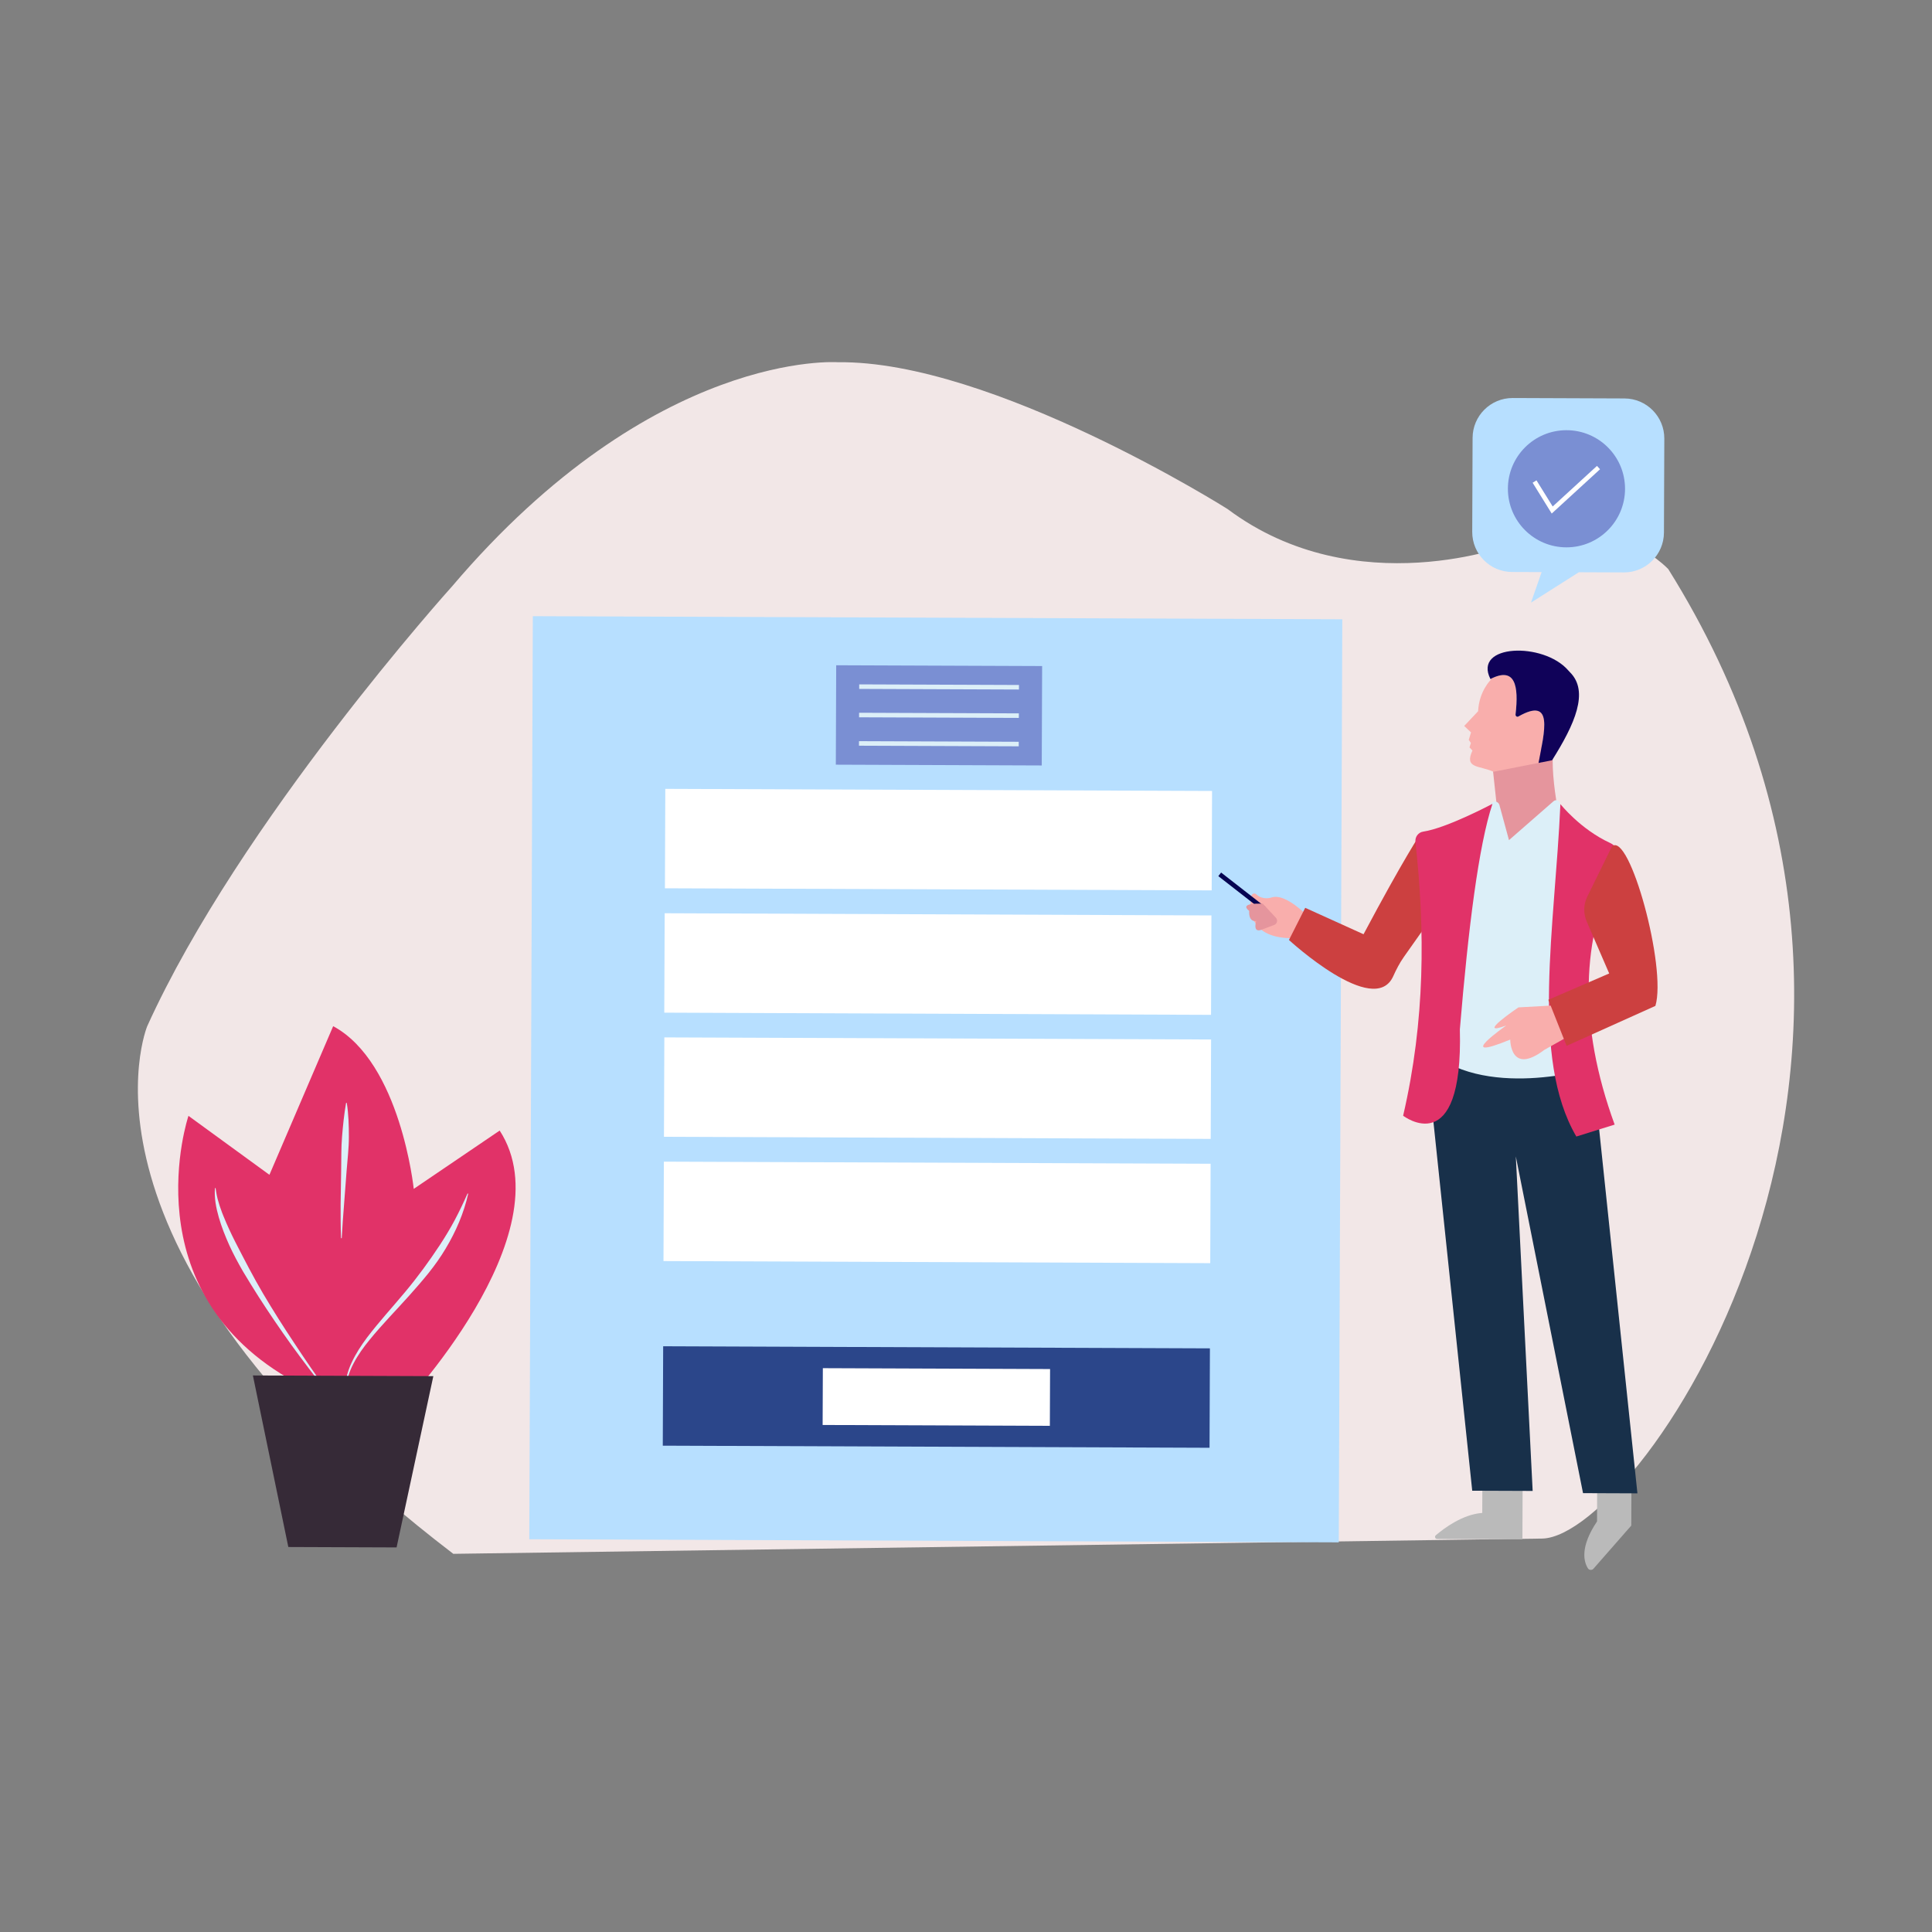 <svg xmlns="http://www.w3.org/2000/svg" enable-background="new 0 0 850 850" viewBox="0 0 850 850"><rect x="0" y="0" width="850" height="850" fill="#808080" stroke="none"/><path fill="#f2e7e7" d="M678.75,676.9c43.18-1.55,189.37-212.08,55.2-426.55c0,0-28.85-30.35-68.27-11.1
				c0,0-68.97,27.12-125.64-15.32c0,0-103.59-65.44-171.36-64.56c0,0-80.86-6.02-169.8,98.62c0,0-93.31,103.48-134.1,193.47
				c0,0-40.82,97.98,134.65,232.16L678.75,676.9z"/><rect width="356.14" height="406.12" x="233.64" y="271.77" fill="#b7dfff" transform="rotate(.22 411.71 474.826)"/><rect width="240.55" height="43.74" x="292.62" y="347.53" fill="#fff" transform="rotate(.22 412.89 369.387)"/><rect width="240.55" height="43.74" x="292.41" y="402.2" fill="#fff" transform="matrix(1 .004 -.004 1 1.63 -1.58)"/><rect width="240.55" height="43.74" x="292.2" y="456.87" fill="#fff" transform="rotate(.22 412.474 478.736)"/><rect width="240.55" height="43.74" x="291.99" y="511.54" fill="#fff" transform="rotate(.22 412.266 533.41)"/><rect width="240.55" height="43.74" x="291.68" y="592.76" fill="#2b468a" transform="rotate(.22 411.952 614.627)"/><rect width="99.97" height="24.99" x="361.97" y="602.13" fill="#fff" transform="rotate(.22 411.952 614.627)"/><rect width="90.6" height="43.74" x="367.81" y="292.86" fill="#7a8fd3" transform="rotate(.22 413.098 314.738)"/><rect width="2" height="70.29" x="412.15" y="267.09" fill="#dceff8" transform="rotate(-89.78 413.15 302.228)"/><rect width="2" height="70.29" x="412.11" y="279.58" fill="#dceff8" transform="rotate(-89.78 413.103 314.724)"/><rect width="2" height="70.29" x="412.06" y="292.08" fill="#dceff8" transform="rotate(-89.78 413.055 327.22)"/><path fill="#b7dfff" d="M714.7,175.3l-49.16-0.19c-9.72-0.04-17.62,7.81-17.66,17.53l-0.16,41.35c-0.04,9.72,7.81,17.62,17.53,17.66
				l13,0.05l-4.68,13.42l21.06-13.36l19.78,0.08c9.72,0.04,17.62-7.81,17.66-17.53l0.16-41.35
				C732.26,183.25,724.42,175.34,714.7,175.3z"/><circle cx="689.18" cy="215.04" r="25.77" fill="#7a8fd3"/><polygon fill="#fff" points="682.69 225.94 674.29 212.38 675.99 211.33 683.12 222.83 702.6 204.98 703.95 206.45"/><path fill="#e5959d" d="M656.63,337.03l3.85,35.73c9.78,4.84,18.77,2.54,27.12-5.65c0,0-6.85-28.19-3.63-41.04L656.63,337.03z"/><path fill="#f9aeac" d="M668.03,315.23c-0.62,0.35-1.33-0.17-1.25-0.92c1.47-12.66-0.17-21.16-11.05-15.57
					c0.06,0.11,0.11,0.22,0.17,0.34c0,0-5.17,4.98-5.6,13.84l-6.11,6.47l3,2.83l-1,3.31l0.95,1.34l-0.63,1.94l1.31,1.39
					c-3.7,8.01,2.89,6.46,9.25,9.34l19.85-3.89C679.44,321.9,683.7,306.32,668.03,315.23z"/><path fill="#100259" d="M690.74,295.78c-0.27-0.27-0.54-0.55-0.79-0.85c-10.9-12.6-42.05-11.61-34.22,3.81
					c10.89-5.59,12.52,2.91,11.05,15.57c-0.09,0.74,0.63,1.27,1.25,0.92c15.67-8.91,11.42,6.67,8.87,20.42l5.95-1.17
					C692.8,318.69,699.26,304.28,690.74,295.78z"/><path fill="#dceff8" d="M683.5,352.5l-19.61,17.12l-4.21-15.46c-0.41-1.49-2.27-1.99-3.36-0.9l-5.69,5.67l-19.91,108.06l16.75,24
					l47.85,3.73l-0.75-35.46l-6.93-42.57l5.48-42.53l0.93-12.41c0,0-6.34-0.02-7.69-8.2C686.14,352.2,684.54,351.59,683.5,352.5z"/><path fill="#f9aeac" d="M577.77,405.63c0,0-11.47-13.34-18.57-10.71c0,0-3.66,1.21-6.42-1.42c-0.77-0.74-2.06-0.36-2.25,0.69
					c-1.09,6.1-1.11,19.8,21,18.51L577.77,405.63z"/><path fill="#bababa" d="M669.9,651.51l-0.1,25.7l-37.53-0.14c-0.84,0-1.24-1.05-0.59-1.6c3.49-2.99,11.73-9.21,20.45-9.85
					l0.06-15.07C652.17,650.56,668.81,651.51,669.9,651.51z"/><path fill="#bababa" d="M717.75,654.35l-0.06,16.84l-16.62,18.97c-0.67,0.77-1.91,0.7-2.46-0.17c-1.71-2.69-3.71-9.14,4.02-20.63
					l0.07-19.5L717.75,654.35z"/><path fill="#cc4040" d="M625.26,366.34c0,0-7.5,11.08-25.36,44.69l-20.42-9.25l-5.24-2.38l-7.15,14.15
					c0,0,37.47,34.54,45.86,15.98c1.34-2.97,2.83-5.88,4.71-8.54l15.08-21.36L625.26,366.34z"/><path fill="#18304a" d="M700.73,469.92c0,0-48.81,14.88-73.53-9.15l20.52,195.08l26.59,0.1l-7.41-147.17l29.57,148.14l23.93,0.09
					L700.73,469.92z"/><path fill="#e13268" d="M686.51,353.77c0,0,8.76,11.07,21.84,17.08c3.55,1.63,5.04,5.84,3.32,9.34
					c-15.87,32.33-17.54,70.06-1.29,114.59l-16.86,5.25C673.27,465.38,684.13,407.81,686.51,353.77z"/><path fill="#f9aeac" d="M683.11,442.38l-15.07,0.83c0,0-19.55,13.22-5.35,7.96c0,0-24,16.75,1.75,6.21c0,0-0.06,15.95,15.05,4.49
					l13.76-7.73L683.11,442.38z"/><path fill="#cc4040" d="M709.21,372.36c7.71-6.75,24.15,53.4,19.1,70.19l-39.07,17.58l-8.04-20.27l26.78-11.57l-9.9-22.88
					c-1.52-3.51-1.42-7.51,0.27-10.95L709.21,372.36z"/><path fill="#e13268" d="M656.62,353.65c0,0-20.03,10.67-30.47,12.23c-2.16,0.32-3.65,2.33-3.41,4.5
					c4.23,38.77,4.33,78.49-5.42,120.49c0,0,26.51,20.49,24.96-38.02C646.02,408.12,650.52,372.08,656.62,353.65z"/><rect width="2" height="24.64" x="545.35" y="379.89" fill="#060351" transform="rotate(-52.084 546.381 392.23)"/><path fill="#e5959d" d="M555.6,397.61c0,0-10.97-0.71-6,3.15c0,0-0.55,4.84,3.08,4.48c0,0-1.65,5.13,2.11,3.89l5.82-2.2
					c1.3-0.49,1.68-2.14,0.74-3.15L555.6,397.61z"/><g><path fill="#e13268" d="M175.71,620.28c0,0,73.73-77.12,44.13-122.88l-37.81,25.66c0,0-5.74-55.59-35.45-71.58l-28.04,65.39
					l-35.62-25.94c0,0-26.1,77.3,47.18,117.28l25.73,17.96L175.71,620.28z"/><path fill="#dceff8" d="M151.77,612.25c-0.03-4.36,1.03-8.73,2.9-12.68c1.83-3.99,4.24-7.66,6.85-11.15
					c5.27-6.95,11.17-13.33,16.68-19.96c5.55-6.61,10.6-13.56,15.31-20.7c2.35-3.57,4.56-7.24,6.58-11.02
					c2-3.79,3.86-7.67,5.61-11.65l0.29,0.09c-1.91,8.51-5.42,16.67-9.94,24.18c-2.24,3.77-4.8,7.34-7.52,10.75
					c-2.75,3.4-5.61,6.69-8.51,9.92c-5.78,6.48-11.88,12.64-17.31,19.31c-2.73,3.32-5.26,6.81-7.22,10.62
					c-2.01,3.78-3.24,7.98-3.41,12.29L151.77,612.25z"/><path fill="#dceff8" d="M150.04,544.76c-0.21-4.97-0.18-9.95-0.18-14.92l0.24-14.91c0.11-4.97-0.04-9.94,0.39-14.88
					c0.4-4.95,0.91-9.87,1.77-14.83l0.3,0c0.41,2.49,0.63,4.98,0.76,7.48c0.14,2.49,0.17,4.98,0.17,7.47
					c0.01,4.98-0.62,9.92-0.99,14.87l-1.13,14.85c-0.4,4.95-0.75,9.9-1.02,14.86L150.04,544.76z"/><path fill="#dceff8" d="M143.86,612.31c-5.37-6.72-10.57-13.58-15.63-20.55c-5.02-7-9.88-14.11-14.53-21.38
					c-2.32-3.64-4.59-7.31-6.8-11.02c-2.16-3.75-4.22-7.56-6.02-11.51c-1.78-3.96-3.39-8.01-4.6-12.21
					c-1.2-4.17-2.06-8.57-1.72-12.92l0.3,0c0.3,2.13,0.65,4.21,1.32,6.24l0.45,1.52c0.16,0.5,0.36,1,0.53,1.5l0.53,1.5l0.59,1.48
					c1.59,3.94,3.38,7.8,5.31,11.59c3.89,7.57,7.8,15.19,12.16,22.58c4.36,7.38,8.96,14.63,13.72,21.78
					c4.72,7.18,9.58,14.26,14.63,21.22L143.86,612.31z"/><polygon fill="#362a37" points="174.48 680.8 126.85 680.62 111.26 605.14 190.65 605.45"/></g></svg>